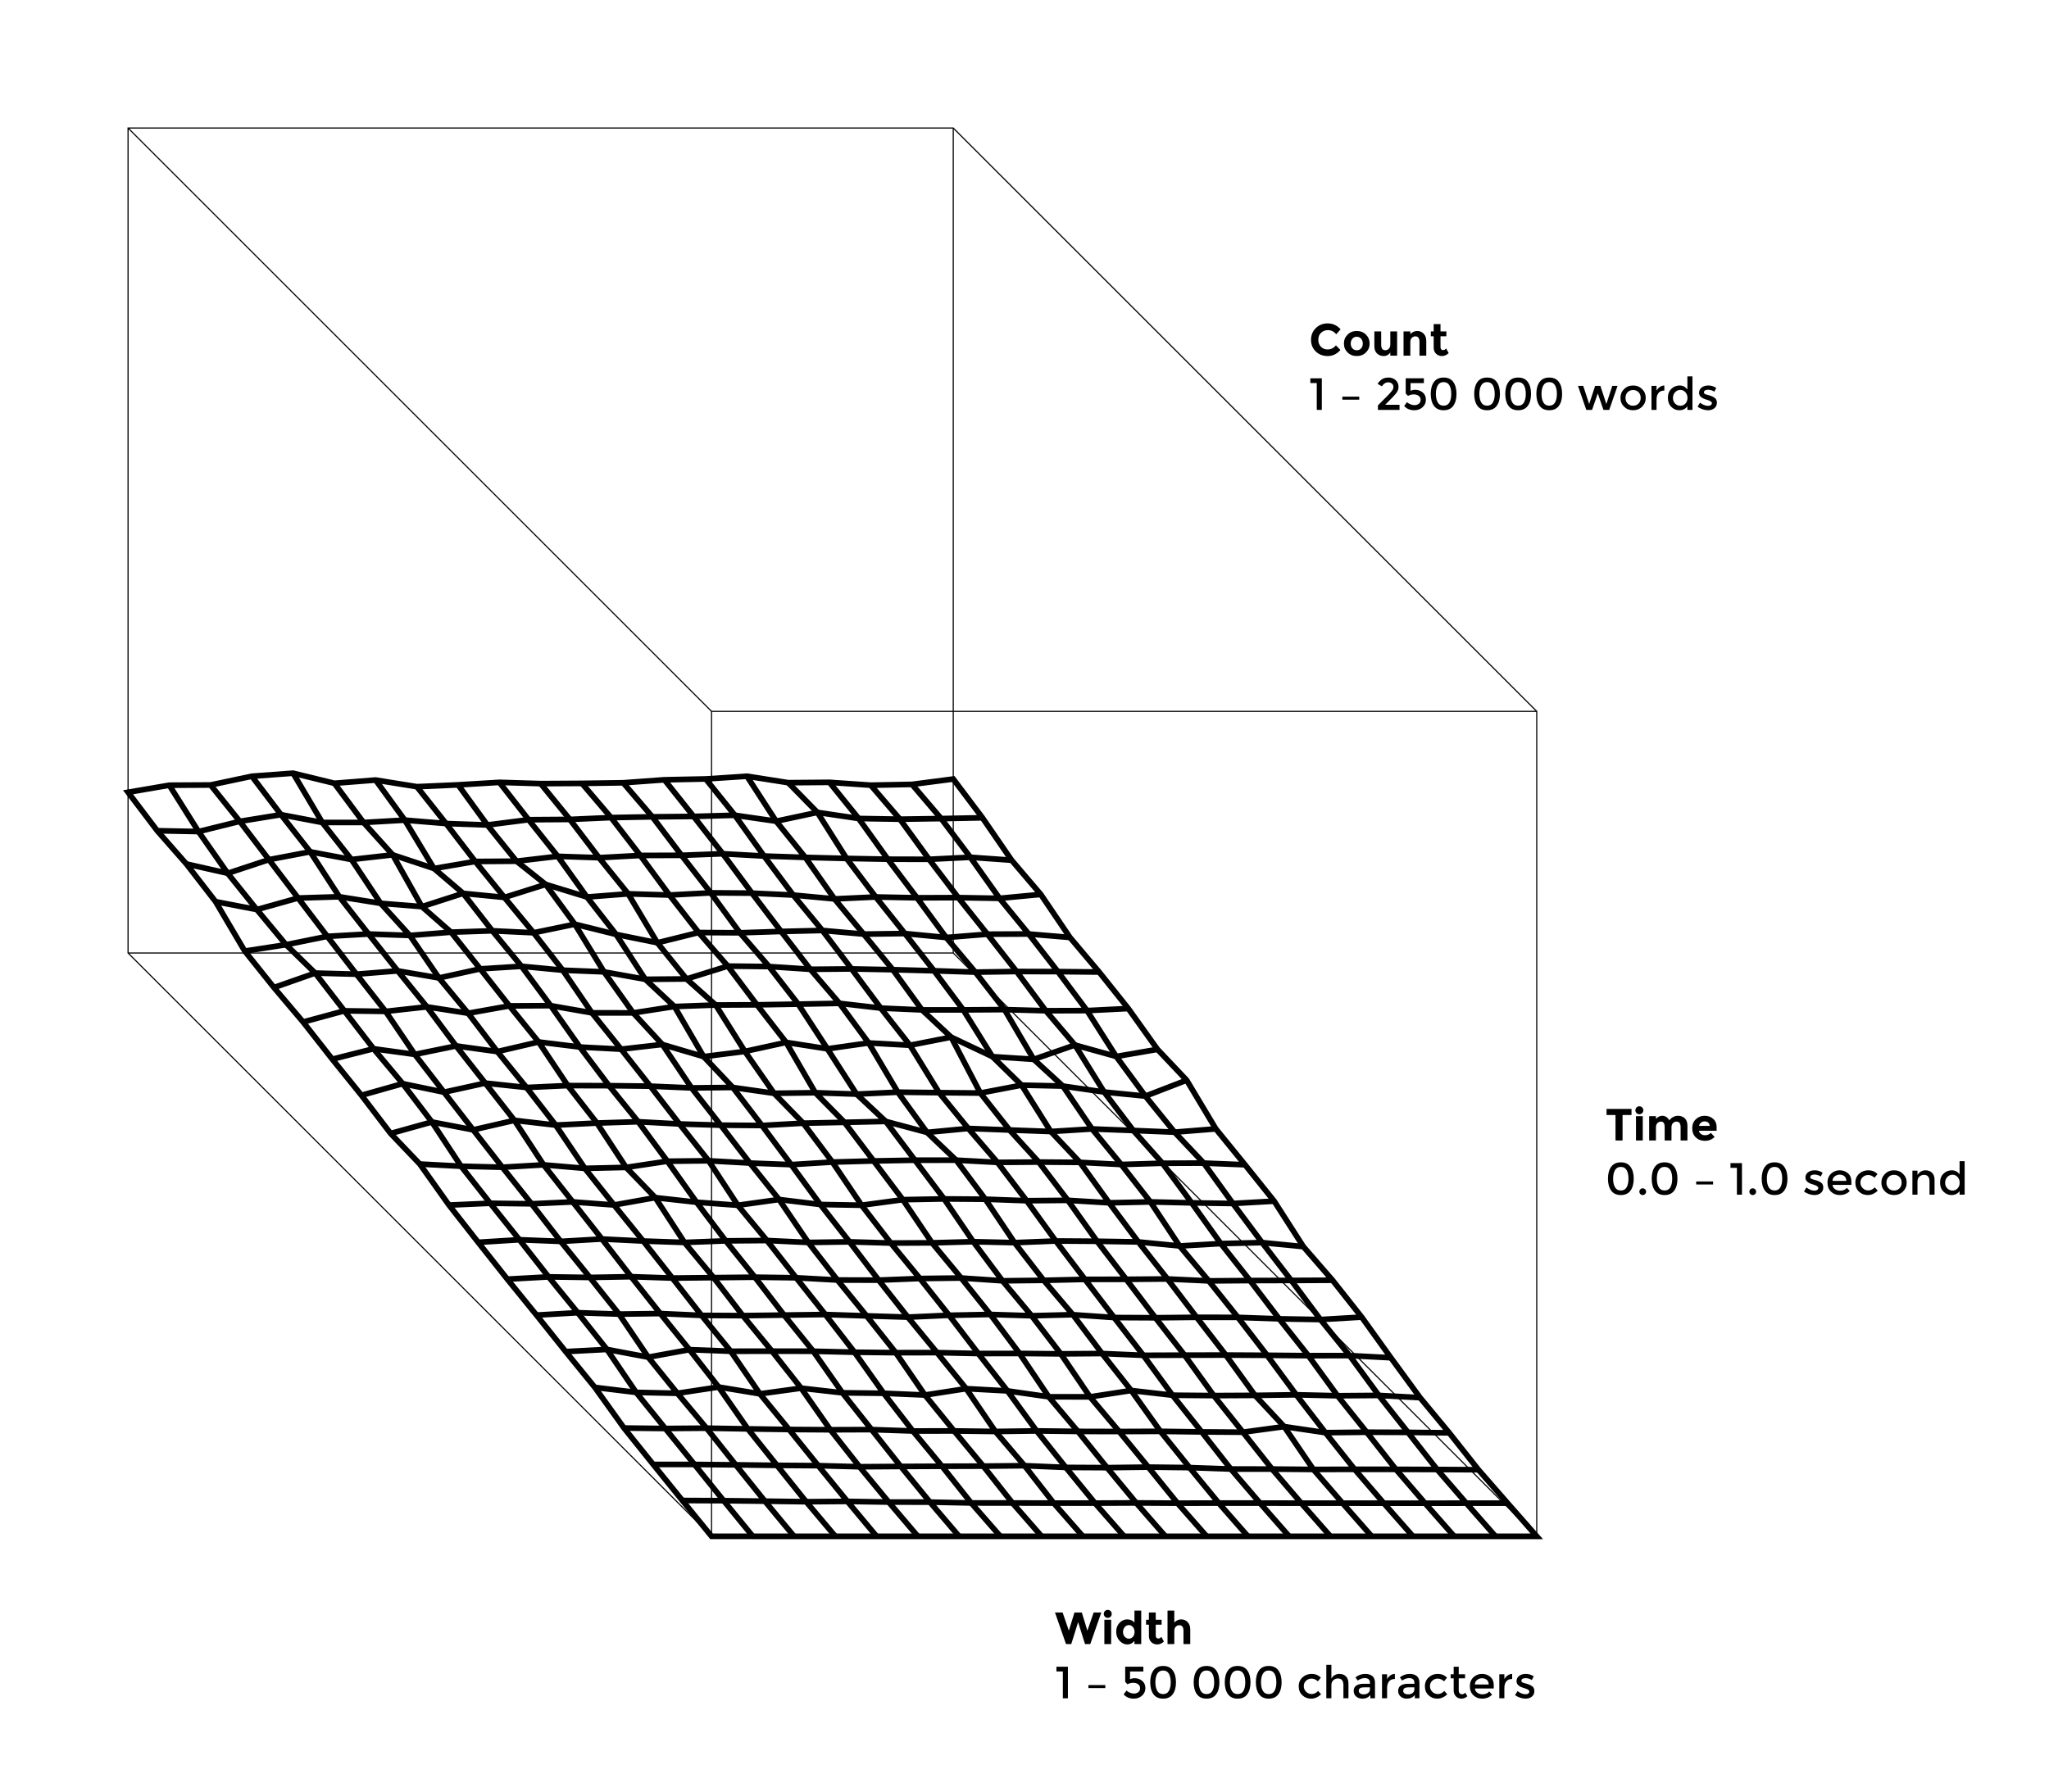<?xml version="1.0" encoding="UTF-8"?>
<!-- Flat -->
<svg version="1.1" xmlns="http://www.w3.org/2000/svg" xmlns:xlink="http://www.w3.org/1999/xlink" width="453.543" height="396.85">
<title>Untitled</title>
<polyline points="151.045 332.22 160.178 332.26 169.31 332.367 178.443 332.49 187.576 332.418 196.709 332.566 205.841 332.577 214.974 332.764 224.107 332.77 233.24 332.799 242.372 332.8 251.505 332.759 260.638 332.812 269.771 332.792 278.903 332.793 288.036 332.813 297.169 332.809 306.301 332.82 315.434 332.825 324.567 332.812 333.7 332.806" stroke="rgb(0,0,0)" fill="none" stroke-width="1.25" />
<polyline points="144.587 324.234 153.72 324.238 162.853 324.328 171.985 324.439 181.118 324.507 190.251 324.745 199.384 324.681 208.516 324.637 217.649 324.608 226.782 324.516 235.915 324.897 245.047 324.946 254.18 324.832 263.313 324.935 272.445 325.254 281.578 325.262 290.711 325.343 299.844 325.314 308.976 325.321 318.109 325.355 327.242 325.407" stroke="rgb(0,0,0)" fill="none" stroke-width="1.25" />
<polyline points="138.129 316.178 147.262 316.277 156.395 316.205 165.528 316.364 174.66 316.496 183.793 316.557 192.926 316.522 202.059 316.834 211.191 316.82 220.324 316.937 229.457 316.814 238.589 316.923 247.722 316.946 256.855 316.909 265.988 317.032 275.12 317.099 284.253 315.859 293.386 317.197 302.519 317.101 311.651 317.134 320.784 317.24" stroke="rgb(0,0,0)" fill="none" stroke-width="1.25" />
<polyline points="131.672 307.179 140.804 308.282 149.937 308.483 159.07 307.1 168.202 308.602 177.335 307.348 186.468 308.379 195.601 308.479 204.733 308.869 213.866 307.458 222.999 307.953 232.132 309.259 241.264 309.272 250.397 307.864 259.53 308.911 268.663 308.991 277.795 308.944 286.928 308.815 296.061 309.026 305.193 308.954 314.326 309.448" stroke="rgb(0,0,0)" fill="none" stroke-width="1.25" />
<polyline points="125.214 299.252 134.346 298.772 143.479 300.486 152.612 298.823 161.745 299.174 170.877 299.158 180.01 299.172 189.143 299.391 198.276 299.487 207.408 299.479 216.541 299.681 225.674 299.663 234.806 299.751 243.939 299.68 253.072 300.073 262.205 300.04 271.337 300.02 280.47 300.07 289.603 300.152 298.736 300.14 307.868 300.613" stroke="rgb(0,0,0)" fill="none" stroke-width="1.25" />
<polyline points="118.756 291.17 127.889 290.643 137.021 290.949 146.154 290.829 155.287 291.238 164.42 291.289 173.552 291.168 182.685 291.042 191.818 291.344 200.951 291.622 210.083 291.213 219.216 291.029 228.349 291.314 237.481 291.083 246.614 291.713 255.747 291.76 264.88 291.664 274.012 291.679 283.145 292 292.278 292.155 301.411 291.62" stroke="rgb(0,0,0)" fill="none" stroke-width="1.25" />
<polyline points="112.298 283.213 121.431 282.708 130.564 282.833 139.696 282.668 148.829 282.971 157.962 282.875 167.095 282.78 176.227 282.905 185.36 283.406 194.493 283.429 203.625 283.071 212.758 282.959 221.891 283.577 231.024 283.472 240.156 283.262 249.289 283.249 258.422 283.172 267.555 283.594 276.687 283.523 285.82 283.495 294.953 283.452" stroke="rgb(0,0,0)" fill="none" stroke-width="1.25" />
<polyline points="105.84 275.055 114.973 274.488 124.106 274.852 133.238 274.325 142.371 274.774 151.504 275.084 160.637 274.733 169.769 274.658 178.902 275.084 188.035 274.952 197.168 275.216 206.3 275.171 215.433 274.921 224.566 275.129 233.698 274.763 242.831 274.825 251.964 274.969 261.097 275.863 270.229 275.34 279.362 275.117 288.495 276.012" stroke="rgb(0,0,0)" fill="none" stroke-width="1.25" />
<polyline points="99.382 266.812 108.515 266.411 117.648 266.529 126.781 266.111 135.913 266.79 145.046 265.162 154.179 266.179 163.312 266.854 172.444 265.578 181.577 266.684 190.71 266.845 199.843 265.616 208.975 265.447 218.108 265.515 227.241 265.845 236.374 265.761 245.506 266.31 254.639 266.111 263.772 266.322 272.904 266.459 282.037 265.943" stroke="rgb(0,0,0)" fill="none" stroke-width="1.25" />
<polyline points="92.925 257.728 102.057 258.208 111.19 258.432 120.323 257.905 129.456 258.682 138.588 258.47 147.721 257.103 156.854 257.004 165.987 257.509 175.119 257.856 184.252 257.29 193.385 257.039 202.517 256.875 211.65 256.871 220.783 257.355 229.916 257.285 239.048 257.358 248.181 257.825 257.314 257.55 266.447 257.516 275.579 257.884" stroke="rgb(0,0,0)" fill="none" stroke-width="1.25" />
<polyline points="86.467 250.96 95.6 248.415 104.732 250.155 113.865 248.054 122.998 249.106 132.131 248.652 141.263 248.361 150.396 248.854 159.529 249.121 168.661 249.192 177.794 248.679 186.927 248.493 196.06 248.289 205.192 250.719 214.325 249.85 223.458 250.19 232.591 250.525 241.723 249.957 250.856 250.3 259.989 250.668 269.122 249.939" stroke="rgb(0,0,0)" fill="none" stroke-width="1.25" />
<polyline points="80.009 242.506 89.142 239.927 98.275 241.819 107.407 239.807 116.54 240.777 125.673 240.354 134.805 240.378 143.938 240.484 153.071 240.87 162.204 240.768 171.336 242.062 180.469 241.937 189.602 242.246 198.734 241.816 207.867 241.922 217 242.007 226.133 240.259 235.266 240.462 244.398 241.781 253.531 242.687 262.664 239.161" stroke="rgb(0,0,0)" fill="none" stroke-width="1.25" />
<polyline points="73.551 234.508 82.684 232.202 91.817 233.45 100.949 231.58 110.082 232.828 119.215 230.696 128.348 231.822 137.48 232.294 146.613 231.252 155.746 233.942 164.879 232.79 174.011 230.792 183.144 232.214 192.277 230.915 201.409 231.426 210.542 229.636 219.675 233.951 228.808 234.543 237.94 231.377 247.073 233.906 256.206 232.337" stroke="rgb(0,0,0)" fill="none" stroke-width="1.25" />
<polyline points="67.093 226.28 76.226 223.803 85.359 223.929 94.492 222.919 103.624 224.339 112.757 222.711 121.89 222.66 131.023 224.254 140.155 224.26 149.288 222.85 158.421 222.516 167.553 222.473 176.686 222.322 185.819 222.149 194.952 223.2 204.084 223.603 213.217 223.593 222.35 223.532 231.483 223.784 240.615 223.753 249.748 223.299" stroke="rgb(0,0,0)" fill="none" stroke-width="1.25" />
<polyline points="60.636 218.646 69.768 215.445 78.901 215.69 88.034 214.958 97.166 216.523 106.299 214.512 115.432 213.941 124.565 214.809 133.697 215.175 142.83 216.822 151.963 216.746 161.096 213.9 170.228 214 179.361 214.61 188.494 214.524 197.626 214.695 206.759 214.939 215.892 215.234 225.025 215.097 234.157 215.121 243.29 215.211" stroke="rgb(0,0,0)" fill="none" stroke-width="1.25" />
<polyline points="54.178 210.575 63.31 209.165 72.443 207.315 81.576 206.797 90.709 207.111 99.841 206.391 108.974 206.087 118.107 206.52 127.24 204.625 136.372 206.884 145.505 208.733 154.638 206.469 163.77 206.524 172.903 206.23 182.036 206.013 191.169 206.817 200.302 206.694 209.434 207.57 218.567 206.835 227.7 206.791 236.832 207.557" stroke="rgb(0,0,0)" fill="none" stroke-width="1.25" />
<polyline points="47.72 199.63 56.853 201.385 65.985 198.83 75.118 198.55 84.251 200.001 93.384 200.734 102.516 197.796 111.649 198.694 120.782 195.814 129.915 198.605 139.047 197.901 148.18 198.168 157.313 197.679 166.445 197.746 175.578 198.171 184.711 199.022 193.844 198.599 202.976 198.778 212.109 198.741 221.242 198.894 230.375 198.028" stroke="rgb(0,0,0)" fill="none" stroke-width="1.25" />
<polyline points="41.262 191.289 50.395 193.348 59.528 190.333 68.66 188.596 77.793 190.301 86.926 189.267 96.058 192.291 105.191 190.733 114.324 190.673 123.457 189.597 132.589 189.898 141.722 189.404 150.855 189.371 159.988 189.028 169.12 189.534 178.253 189.833 187.386 190.064 196.519 190.234 205.651 190.256 214.784 189.806 223.917 190.455" stroke="rgb(0,0,0)" fill="none" stroke-width="1.25" />
<polyline points="34.804 183.931 43.937 184.112 53.07 181.856 62.203 180.372 71.335 182.104 80.468 182.103 89.601 181.583 98.733 182.336 107.866 182.656 116.999 181.488 126.132 181.426 135.264 181.018 144.397 180.851 153.53 180.761 162.662 180.503 171.795 181.819 180.928 179.872 190.061 181.223 199.194 181.374 208.326 181.24 217.459 181.063" stroke="rgb(0,0,0)" fill="none" stroke-width="1.25" />
<polyline points="166.636 340.155 160.178 332.26 153.72 324.238 147.262 316.277 140.804 308.282 134.346 298.772 127.889 290.643 121.431 282.708 114.973 274.488 108.515 266.411 102.057 258.208 95.6 248.415 89.142 239.927 82.684 232.202 76.226 223.803 69.768 215.445 63.31 209.165 56.853 201.385 50.395 193.348 43.937 184.112 37.479 173.852" stroke="rgb(0,0,0)" fill="none" stroke-width="1.25" />
<polyline points="175.768 340.156 169.31 332.367 162.853 324.328 156.395 316.205 149.937 308.483 143.479 300.486 137.021 290.949 130.564 282.833 124.106 274.852 117.648 266.529 111.19 258.432 104.732 250.155 98.275 241.819 91.817 233.45 85.359 223.929 78.901 215.69 72.443 207.315 65.985 198.83 59.528 190.333 53.07 181.856 46.612 173.802" stroke="rgb(0,0,0)" fill="none" stroke-width="1.25" />
<polyline points="184.901 340.156 178.443 332.49 171.985 324.439 165.528 316.364 159.07 307.1 152.612 298.823 146.154 290.829 139.696 282.668 133.238 274.325 126.781 266.111 120.323 257.905 113.865 248.054 107.407 239.807 100.949 231.58 94.492 222.919 88.034 214.958 81.576 206.797 75.118 198.55 68.66 188.596 62.203 180.372 55.745 171.864" stroke="rgb(0,0,0)" fill="none" stroke-width="1.25" />
<polyline points="194.034 340.156 187.576 332.418 181.118 324.507 174.66 316.496 168.202 308.602 161.745 299.174 155.287 291.238 148.829 282.971 142.371 274.774 135.913 266.79 129.456 258.682 122.998 249.106 116.54 240.777 110.082 232.828 103.624 224.339 97.166 216.523 90.709 207.111 84.251 200.001 77.793 190.301 71.335 182.104 64.877 171.191" stroke="rgb(0,0,0)" fill="none" stroke-width="1.25" />
<polyline points="203.167 340.156 196.709 332.566 190.251 324.745 183.793 316.557 177.335 307.348 170.877 299.158 164.42 291.289 157.962 282.875 151.504 275.084 145.046 265.162 138.588 258.47 132.131 248.652 125.673 240.354 119.215 230.696 112.757 222.711 106.299 214.512 99.841 206.391 93.384 200.734 86.926 189.267 80.468 182.103 74.01 173.423" stroke="rgb(0,0,0)" fill="none" stroke-width="1.25" />
<polyline points="212.299 340.156 205.841 332.577 199.384 324.681 192.926 316.522 186.468 308.379 180.01 299.172 173.552 291.168 167.095 282.78 160.637 274.733 154.179 266.179 147.721 257.103 141.263 248.361 134.805 240.378 128.348 231.822 121.89 222.66 115.432 213.941 108.974 206.087 102.516 197.796 96.058 192.291 89.601 181.583 83.143 172.705" stroke="rgb(0,0,0)" fill="none" stroke-width="1.25" />
<polyline points="221.432 340.156 214.974 332.764 208.516 324.637 202.059 316.834 195.601 308.479 189.143 299.391 182.685 291.042 176.227 282.905 169.769 274.658 163.312 266.854 156.854 257.004 150.396 248.854 143.938 240.484 137.48 232.294 131.023 224.254 124.565 214.809 118.107 206.52 111.649 198.694 105.191 190.733 98.733 182.336 92.276 174.177" stroke="rgb(0,0,0)" fill="none" stroke-width="1.25" />
<polyline points="230.565 340.156 224.107 332.77 217.649 324.608 211.191 316.82 204.733 308.869 198.276 299.487 191.818 291.344 185.36 283.406 178.902 275.084 172.444 265.578 165.987 257.509 159.529 249.121 153.071 240.87 146.613 231.252 140.155 224.26 133.697 215.175 127.24 204.625 120.782 195.814 114.324 190.673 107.866 182.656 101.408 173.772" stroke="rgb(0,0,0)" fill="none" stroke-width="1.25" />
<polyline points="239.697 340.156 233.24 332.799 226.782 324.516 220.324 316.937 213.866 307.458 207.408 299.479 200.951 291.622 194.493 283.429 188.035 274.952 181.577 266.684 175.119 257.856 168.661 249.192 162.204 240.768 155.746 233.942 149.288 222.85 142.83 216.822 136.372 206.884 129.915 198.605 123.457 189.597 116.999 181.488 110.541 173.219" stroke="rgb(0,0,0)" fill="none" stroke-width="1.25" />
<polyline points="248.83 340.156 242.372 332.8 235.915 324.897 229.457 316.814 222.999 307.953 216.541 299.681 210.083 291.213 203.625 283.071 197.168 275.216 190.71 266.845 184.252 257.29 177.794 248.679 171.336 242.062 164.879 232.79 158.421 222.516 151.963 216.746 145.505 208.733 139.047 197.901 132.589 189.898 126.132 181.426 119.674 173.498" stroke="rgb(0,0,0)" fill="none" stroke-width="1.25" />
<polyline points="257.963 340.156 251.505 332.759 245.047 324.946 238.589 316.923 232.132 309.259 225.674 299.663 219.216 291.029 212.758 282.959 206.3 275.171 199.843 265.616 193.385 257.039 186.927 248.493 180.469 241.937 174.011 230.792 167.553 222.473 161.096 213.9 154.638 206.469 148.18 198.168 141.722 189.404 135.264 181.018 128.806 173.444" stroke="rgb(0,0,0)" fill="none" stroke-width="1.25" />
<polyline points="267.096 340.156 260.638 332.812 254.18 324.832 247.722 316.946 241.264 309.272 234.806 299.751 228.349 291.314 221.891 283.577 215.433 274.921 208.975 265.447 202.517 256.875 196.06 248.289 189.602 242.246 183.144 232.214 176.686 222.322 170.228 214 163.77 206.524 157.313 197.679 150.855 189.371 144.397 180.851 137.939 173.313" stroke="rgb(0,0,0)" fill="none" stroke-width="1.25" />
<polyline points="276.228 340.156 269.771 332.792 263.313 324.935 256.855 316.909 250.397 307.864 243.939 299.68 237.481 291.083 231.024 283.472 224.566 275.129 218.108 265.515 211.65 256.871 205.192 250.719 198.734 241.816 192.277 230.915 185.819 222.149 179.361 214.61 172.903 206.23 166.445 197.746 159.988 189.028 153.53 180.761 147.072 172.65" stroke="rgb(0,0,0)" fill="none" stroke-width="1.25" />
<polyline points="285.361 340.156 278.903 332.793 272.445 325.254 265.988 317.032 259.53 308.911 253.072 300.073 246.614 291.713 240.156 283.262 233.698 274.763 227.241 265.845 220.783 257.355 214.325 249.85 207.867 241.922 201.409 231.426 194.952 223.2 188.494 214.524 182.036 206.013 175.578 198.171 169.12 189.534 162.662 180.503 156.205 172.465" stroke="rgb(0,0,0)" fill="none" stroke-width="1.25" />
<polyline points="294.494 340.156 288.036 332.813 281.578 325.262 275.12 317.099 268.663 308.991 262.205 300.04 255.747 291.76 249.289 283.249 242.831 274.825 236.374 265.761 229.916 257.285 223.458 250.19 217 242.007 210.542 229.636 204.084 223.603 197.626 214.695 191.169 206.817 184.711 199.022 178.253 189.833 171.795 181.819 165.338 171.859" stroke="rgb(0,0,0)" fill="none" stroke-width="1.25" />
<polyline points="303.627 340.156 297.169 332.809 290.711 325.343 284.253 315.859 277.795 308.944 271.337 300.02 264.88 291.664 258.422 283.172 251.964 274.969 245.506 266.31 239.048 257.358 232.591 250.525 226.133 240.259 219.675 233.951 213.217 223.593 206.759 214.939 200.302 206.694 193.844 198.599 187.386 190.064 180.928 179.872 174.47 173.292" stroke="rgb(0,0,0)" fill="none" stroke-width="1.25" />
<polyline points="312.759 340.156 306.301 332.82 299.844 325.314 293.386 317.197 286.928 308.815 280.47 300.07 274.012 291.679 267.555 283.594 261.097 275.863 254.639 266.111 248.181 257.825 241.723 249.957 235.266 240.462 228.808 234.543 222.35 223.532 215.892 215.234 209.434 207.57 202.976 198.778 196.519 190.234 190.061 181.223 183.603 173.216" stroke="rgb(0,0,0)" fill="none" stroke-width="1.25" />
<polyline points="321.892 340.156 315.434 332.825 308.976 325.321 302.519 317.101 296.061 309.026 289.603 300.152 283.145 292 276.687 283.523 270.229 275.34 263.772 266.322 257.314 257.55 250.856 250.3 244.398 241.781 237.94 231.377 231.483 223.784 225.025 215.097 218.567 206.835 212.109 198.741 205.651 190.256 199.194 181.374 192.736 173.844" stroke="rgb(0,0,0)" fill="none" stroke-width="1.25" />
<polyline points="331.025 340.156 324.567 332.812 318.109 325.355 311.651 317.134 305.193 308.954 298.736 300.14 292.278 292.155 285.82 283.495 279.362 275.117 272.904 266.459 266.447 257.516 259.989 250.668 253.531 242.687 247.073 233.906 240.615 223.753 234.157 215.121 227.7 206.791 221.242 198.894 214.784 189.806 208.326 181.24 201.868 173.669" stroke="rgb(0,0,0)" fill="none" stroke-width="1.25" />
<polygon points="157.503 340.152 166.636 340.155 175.768 340.156 184.901 340.156 194.034 340.156 203.167 340.156 212.299 340.156 221.432 340.156 230.565 340.156 239.697 340.156 248.83 340.156 257.963 340.156 267.096 340.156 276.228 340.156 285.361 340.156 294.494 340.156 303.627 340.156 312.759 340.156 321.892 340.156 331.025 340.156 340.158 340.156 340.158 340.156 333.7 332.806 327.242 325.407 320.784 317.24 314.326 309.448 307.868 300.613 301.411 291.62 294.953 283.452 288.495 276.012 282.037 265.943 275.579 257.884 269.122 249.939 262.664 239.161 256.206 232.337 249.748 223.299 243.29 215.211 236.832 207.557 230.375 198.028 223.917 190.455 217.459 181.063 211.001 172.481 211.001 172.481 201.868 173.669 192.736 173.844 183.603 173.216 174.47 173.292 165.338 171.859 156.205 172.465 147.072 172.65 137.939 173.313 128.806 173.444 119.674 173.498 110.541 173.219 101.408 173.772 92.276 174.177 83.143 172.705 74.01 173.423 64.877 171.191 55.745 171.864 46.612 173.802 37.479 173.852 28.346 175.412 28.346 175.412 34.804 183.931 41.262 191.289 47.72 199.63 54.178 210.575 60.636 218.646 67.093 226.28 73.551 234.508 80.009 242.506 86.467 250.96 92.925 257.728 99.382 266.812 105.84 275.055 112.298 283.213 118.756 291.17 125.214 299.252 131.672 307.179 138.129 316.178 144.587 324.234 151.045 332.22 157.503 340.152" stroke="rgb(0,0,0)" fill="none" stroke-width="1.25" />
<polygon points="157.503 340.158 340.158 340.158 340.158 157.503 211.001 28.346 28.346 28.346 28.346 211.001" stroke="rgb(0,0,0)" fill="none" stroke-width="0.25" />
<polyline points="157.503 340.158 157.503 157.503 340.158 157.503" stroke="rgb(0,0,0)" fill="none" stroke-width="0.25" />
<line x1="28.346" y1="28.346" x2="157.503" y2="157.503" stroke="rgb(0,0,0)" fill="none" stroke-width="0.25" />
<polyline points="28.346 211.001 211.001 211.001 211.001 28.346" stroke="rgb(0,0,0)" fill="none" stroke-width="0.25" />
<line x1="211.001" y1="211.001" x2="340.158" y2="340.158" stroke="rgb(0,0,0)" fill="none" stroke-width="0.25" />
<path d="M235.21,357.021 L236.59,361.041 L237.83,357.021 L239.46,357.021 L240.69,361.041 L242.08,357.021 L243.77,357.021 L241.33,364.011 L240.17,364.011 L238.64,359.151 L237.12,364.011 L235.96,364.011 L233.52,357.021 L235.21,357.021 z" fill="rgb(0,0,0)" />
<path d="M245.95,358.631 L245.95,364.011 L244.45,364.011 L244.45,358.631 L245.95,358.631 z M245.2,358.201 Q244.83,358.201,244.575,357.946 Q244.32,357.691,244.32,357.321 Q244.32,356.951,244.575,356.696 Q244.83,356.441,245.2,356.441 Q245.57,356.441,245.825,356.696 Q246.08,356.951,246.08,357.321 Q246.08,357.691,245.825,357.946 Q245.57,358.201,245.2,358.201 z" fill="rgb(0,0,0)" />
<path d="M251.11,363.301 Q250.48,364.091,249.525,364.091 Q248.57,364.091,247.82,363.281 Q247.07,362.471,247.07,361.271 Q247.07,360.071,247.8,359.306 Q248.53,358.541,249.51,358.541 Q250.49,358.541,251.11,359.231 L251.11,356.591 L252.61,356.591 L252.61,364.011 L251.11,364.011 L251.11,363.301 z M248.96,360.241 Q248.58,360.681,248.58,361.331 Q248.58,361.981,248.97,362.396 Q249.36,362.811,249.88,362.811 Q250.4,362.811,250.765,362.396 Q251.13,361.981,251.13,361.326 Q251.13,360.671,250.765,360.236 Q250.4,359.801,249.87,359.801 Q249.34,359.801,248.96,360.241 z" fill="rgb(0,0,0)" />
<path d="M257.12,359.711 L255.82,359.711 L255.82,362.121 Q255.82,362.431,255.98,362.606 Q256.14,362.781,256.36,362.781 Q256.78,362.781,257.07,362.401 L257.63,363.451 Q256.93,364.091,256.155,364.091 Q255.38,364.091,254.845,363.581 Q254.31,363.071,254.31,362.191 L254.31,359.711 L253.68,359.711 L253.68,358.631 L254.31,358.631 L254.31,357.021 L255.82,357.021 L255.82,358.631 L257.12,358.631 L257.12,359.711 z" fill="rgb(0,0,0)" />
<path d="M260.265,360.156 Q259.93,360.481,259.93,361.111 L259.93,364.011 L258.43,364.011 L258.43,356.591 L259.93,356.591 L259.93,359.231 Q260.61,358.541,261.455,358.541 Q262.3,358.541,262.88,359.141 Q263.46,359.741,263.46,360.741 L263.46,364.011 L261.96,364.011 L261.96,361.071 Q261.96,359.831,261.05,359.831 Q260.6,359.831,260.265,360.156 z" fill="rgb(0,0,0)" />
<path d="M233.84,370.071 L233.84,369.021 L236.38,369.021 L236.38,376.011 L235.26,376.011 L235.26,370.071 L233.84,370.071 z" fill="rgb(0,0,0)" />
<path d="M244.66,373.751 L240.92,373.751 L240.92,373.081 L244.66,373.081 L244.66,373.751 z" fill="rgb(0,0,0)" />
<path d="M249.06,369.011 L253.08,369.011 L253.08,370.081 L250.13,370.081 L250.13,371.801 Q250.57,371.561,251.13,371.561 Q252.11,371.561,252.82,372.151 Q253.53,372.741,253.53,373.751 Q253.53,374.761,252.79,375.426 Q252.05,376.091,250.97,376.091 Q249.56,376.091,248.72,375.151 L249.35,374.291 Q249.43,374.371,249.565,374.481 Q249.7,374.591,250.12,374.776 Q250.54,374.961,251.04,374.961 Q251.54,374.961,251.95,374.661 Q252.36,374.361,252.36,373.786 Q252.36,373.211,251.925,372.896 Q251.49,372.581,250.825,372.581 Q250.16,372.581,249.56,372.911 L249.06,372.371 L249.06,369.011 z" fill="rgb(0,0,0)" />
<path d="M257.45,369.861 Q256.57,369.861,256.155,370.581 Q255.74,371.301,255.74,372.471 Q255.74,373.641,256.155,374.361 Q256.57,375.081,257.45,375.081 Q258.33,375.081,258.735,374.366 Q259.14,373.651,259.14,372.471 Q259.14,371.291,258.735,370.576 Q258.33,369.861,257.45,369.861 z M257.45,376.091 Q256.02,376.091,255.31,375.106 Q254.6,374.121,254.6,372.471 Q254.6,370.821,255.31,369.836 Q256.02,368.851,257.45,368.851 Q258.88,368.851,259.59,369.836 Q260.3,370.821,260.3,372.471 Q260.3,374.121,259.59,375.106 Q258.88,376.091,257.45,376.091 z" fill="rgb(0,0,0)" />
<path d="M267.07,369.861 Q266.19,369.861,265.775,370.581 Q265.36,371.301,265.36,372.471 Q265.36,373.641,265.775,374.361 Q266.19,375.081,267.07,375.081 Q267.95,375.081,268.355,374.366 Q268.76,373.651,268.76,372.471 Q268.76,371.291,268.355,370.576 Q267.95,369.861,267.07,369.861 z M267.07,376.091 Q265.64,376.091,264.93,375.106 Q264.22,374.121,264.22,372.471 Q264.22,370.821,264.93,369.836 Q265.64,368.851,267.07,368.851 Q268.5,368.851,269.21,369.836 Q269.92,370.821,269.92,372.471 Q269.92,374.121,269.21,375.106 Q268.5,376.091,267.07,376.091 z" fill="rgb(0,0,0)" />
<path d="M273.95,369.861 Q273.07,369.861,272.655,370.581 Q272.24,371.301,272.24,372.471 Q272.24,373.641,272.655,374.361 Q273.07,375.081,273.95,375.081 Q274.83,375.081,275.235,374.366 Q275.64,373.651,275.64,372.471 Q275.64,371.291,275.235,370.576 Q274.83,369.861,273.95,369.861 z M273.95,376.091 Q272.52,376.091,271.81,375.106 Q271.1,374.121,271.1,372.471 Q271.1,370.821,271.81,369.836 Q272.52,368.851,273.95,368.851 Q275.38,368.851,276.09,369.836 Q276.8,370.821,276.8,372.471 Q276.8,374.121,276.09,375.106 Q275.38,376.091,273.95,376.091 z" fill="rgb(0,0,0)" />
<path d="M280.83,369.861 Q279.95,369.861,279.535,370.581 Q279.12,371.301,279.12,372.471 Q279.12,373.641,279.535,374.361 Q279.95,375.081,280.83,375.081 Q281.71,375.081,282.115,374.366 Q282.52,373.651,282.52,372.471 Q282.52,371.291,282.115,370.576 Q281.71,369.861,280.83,369.861 z M280.83,376.091 Q279.4,376.091,278.69,375.106 Q277.98,374.121,277.98,372.471 Q277.98,370.821,278.69,369.836 Q279.4,368.851,280.83,368.851 Q282.26,368.851,282.97,369.836 Q283.68,370.821,283.68,372.471 Q283.68,374.121,282.97,375.106 Q282.26,376.091,280.83,376.091 z" fill="rgb(0,0,0)" />
<path d="M292.42,375.111 Q291.45,376.091,290.18,376.091 Q289.07,376.091,288.27,375.336 Q287.47,374.581,287.47,373.361 Q287.47,372.141,288.305,371.376 Q289.14,370.611,290.34,370.611 Q291.54,370.611,292.37,371.441 L291.71,372.251 Q291.02,371.651,290.32,371.651 Q289.62,371.651,289.105,372.116 Q288.59,372.581,288.59,373.316 Q288.59,374.051,289.1,374.561 Q289.61,375.071,290.355,375.071 Q291.1,375.071,291.76,374.391 L292.42,375.111 z" fill="rgb(0,0,0)" />
<path d="M295.13,372.006 Q294.7,372.391,294.7,373.131 L294.7,376.011 L293.58,376.011 L293.58,368.601 L294.7,368.601 L294.7,371.661 Q294.94,371.171,295.425,370.891 Q295.91,370.611,296.47,370.611 Q297.37,370.611,297.925,371.161 Q298.48,371.711,298.48,372.751 L298.48,376.011 L297.36,376.011 L297.36,373.091 Q297.36,371.621,296.14,371.621 Q295.56,371.621,295.13,372.006 z" fill="rgb(0,0,0)" />
<path d="M304.35,372.581 L304.35,376.011 L303.33,376.011 L303.33,375.301 Q302.67,376.091,301.56,376.091 Q300.73,376.091,300.185,375.621 Q299.64,375.151,299.64,374.366 Q299.64,373.581,300.22,373.191 Q300.8,372.801,301.79,372.801 L303.24,372.801 L303.24,372.601 Q303.24,371.541,302.06,371.541 Q301.32,371.541,300.52,372.081 L300.02,371.381 Q300.99,370.611,302.22,370.611 Q303.16,370.611,303.755,371.086 Q304.35,371.561,304.35,372.581 z M302.83,374.841 Q303.23,374.541,303.23,374.031 L303.23,373.581 L301.97,373.581 Q300.76,373.581,300.76,374.341 Q300.76,374.731,301.06,374.936 Q301.36,375.141,301.895,375.141 Q302.43,375.141,302.83,374.841 z" fill="rgb(0,0,0)" />
<path d="M308.76,371.741 Q308.73,371.741,308.7,371.741 Q307.87,371.741,307.45,372.281 Q307.03,372.821,307.03,373.731 L307.03,376.011 L305.91,376.011 L305.91,370.691 L307.03,370.691 L307.03,371.761 Q307.3,371.261,307.765,370.941 Q308.23,370.621,308.75,370.611 L308.76,371.741 z" fill="rgb(0,0,0)" />
<path d="M314.19,372.581 L314.19,376.011 L313.17,376.011 L313.17,375.301 Q312.51,376.091,311.4,376.091 Q310.57,376.091,310.025,375.621 Q309.48,375.151,309.48,374.366 Q309.48,373.581,310.06,373.191 Q310.64,372.801,311.63,372.801 L313.08,372.801 L313.08,372.601 Q313.08,371.541,311.9,371.541 Q311.16,371.541,310.36,372.081 L309.86,371.381 Q310.83,370.611,312.06,370.611 Q313,370.611,313.595,371.086 Q314.19,371.561,314.19,372.581 z M312.67,374.841 Q313.07,374.541,313.07,374.031 L313.07,373.581 L311.81,373.581 Q310.6,373.581,310.6,374.341 Q310.6,374.731,310.9,374.936 Q311.2,375.141,311.735,375.141 Q312.27,375.141,312.67,374.841 z" fill="rgb(0,0,0)" />
<path d="M320.35,375.111 Q319.38,376.091,318.11,376.091 Q317,376.091,316.2,375.336 Q315.4,374.581,315.4,373.361 Q315.4,372.141,316.235,371.376 Q317.07,370.611,318.27,370.611 Q319.47,370.611,320.3,371.441 L319.64,372.251 Q318.95,371.651,318.25,371.651 Q317.55,371.651,317.035,372.116 Q316.52,372.581,316.52,373.316 Q316.52,374.051,317.03,374.561 Q317.54,375.071,318.285,375.071 Q319.03,375.071,319.69,374.391 L320.35,375.111 z" fill="rgb(0,0,0)" />
<path d="M324.29,371.591 L322.89,371.591 L322.89,374.291 Q322.89,374.671,323.09,374.896 Q323.29,375.121,323.65,375.121 Q324.01,375.121,324.34,374.771 L324.8,375.561 Q324.21,376.091,323.495,376.091 Q322.78,376.091,322.275,375.596 Q321.77,375.101,321.77,374.261 L321.77,371.591 L321.1,371.591 L321.1,370.691 L321.77,370.691 L321.77,369.021 L322.89,369.021 L322.89,370.691 L324.29,370.691 L324.29,371.591 z" fill="rgb(0,0,0)" />
<path d="M330.64,373.071 L330.64,373.841 L326.47,373.841 Q326.51,374.421,327,374.776 Q327.49,375.131,328.12,375.131 Q329.12,375.131,329.64,374.501 L330.28,375.201 Q329.42,376.091,328.04,376.091 Q326.92,376.091,326.135,375.346 Q325.35,374.601,325.35,373.346 Q325.35,372.091,326.15,371.351 Q326.95,370.611,328.035,370.611 Q329.12,370.611,329.88,371.266 Q330.64,371.921,330.64,373.071 z M326.96,371.946 Q326.47,372.321,326.47,372.961 L329.52,372.961 Q329.52,372.291,329.1,371.931 Q328.68,371.571,328.065,371.571 Q327.45,371.571,326.96,371.946 z" fill="rgb(0,0,0)" />
<path d="M334.72,371.741 Q334.69,371.741,334.66,371.741 Q333.83,371.741,333.41,372.281 Q332.99,372.821,332.99,373.731 L332.99,376.011 L331.87,376.011 L331.87,370.691 L332.99,370.691 L332.99,371.761 Q333.26,371.261,333.725,370.941 Q334.19,370.621,334.71,370.611 L334.72,371.741 z" fill="rgb(0,0,0)" />
<path d="M339.09,373.301 Q339.63,373.661,339.63,374.421 Q339.63,375.181,339.08,375.636 Q338.53,376.091,337.67,376.091 Q337.09,376.091,336.465,375.881 Q335.84,375.671,335.36,375.291 L335.9,374.421 Q336.83,375.121,337.7,375.121 Q338.08,375.121,338.3,374.946 Q338.52,374.771,338.52,374.501 Q338.52,374.101,337.46,373.781 Q337.38,373.751,337.34,373.741 Q335.68,373.291,335.68,372.241 Q335.68,371.501,336.255,371.056 Q336.83,370.611,337.75,370.611 Q338.67,370.611,339.49,371.151 L339.07,371.981 Q338.42,371.551,337.66,371.551 Q337.26,371.551,337.01,371.696 Q336.76,371.841,336.76,372.131 Q336.76,372.391,337.02,372.511 Q337.2,372.601,337.525,372.681 Q337.85,372.761,338.1,372.841 Q338.35,372.921,338.585,373.021 Q338.82,373.121,339.09,373.301 z" fill="rgb(0,0,0)" />
<path d="M292.392,76.781 Q292.983,77.371,293.822,77.371 Q294.973,77.371,295.702,76.461 L296.702,77.491 Q295.512,78.831,293.897,78.831 Q292.283,78.831,291.238,77.811 Q290.192,76.791,290.192,75.236 Q290.192,73.681,291.257,72.641 Q292.322,71.601,293.863,71.601 Q295.582,71.601,296.743,72.911 L295.772,74.011 Q295.033,73.091,293.933,73.091 Q293.053,73.091,292.428,73.666 Q291.803,74.241,291.803,75.216 Q291.803,76.191,292.392,76.781 z" fill="rgb(0,0,0)" />
<path d="M299.358,74.981 Q298.983,75.401,298.983,76.061 Q298.983,76.721,299.358,77.136 Q299.733,77.551,300.317,77.551 Q300.902,77.551,301.277,77.136 Q301.652,76.721,301.652,76.061 Q301.652,75.401,301.277,74.981 Q300.902,74.561,300.317,74.561 Q299.733,74.561,299.358,74.981 z M302.353,74.086 Q303.163,74.891,303.163,76.061 Q303.163,77.231,302.353,78.031 Q301.543,78.831,300.317,78.831 Q299.092,78.831,298.283,78.031 Q297.473,77.231,297.473,76.061 Q297.473,74.891,298.283,74.086 Q299.092,73.281,300.317,73.281 Q301.543,73.281,302.353,74.086 z" fill="rgb(0,0,0)" />
<path d="M307.413,77.216 Q307.743,76.891,307.743,76.271 L307.743,73.371 L309.252,73.371 L309.252,78.751 L307.743,78.751 L307.743,78.041 Q307.183,78.831,306.298,78.831 Q305.413,78.831,304.812,78.276 Q304.212,77.721,304.212,76.631 L304.212,73.371 L305.723,73.371 L305.723,76.301 Q305.723,77.541,306.632,77.541 Q307.082,77.541,307.413,77.216 z" fill="rgb(0,0,0)" />
<path d="M312.507,74.796 Q312.173,75.121,312.173,75.751 L312.173,78.751 L310.673,78.751 L310.673,73.371 L312.173,73.371 L312.173,73.971 Q312.853,73.281,313.702,73.281 Q314.553,73.281,315.127,73.881 Q315.702,74.481,315.702,75.481 L315.702,78.751 L314.202,78.751 L314.202,75.711 Q314.202,74.471,313.293,74.471 Q312.842,74.471,312.507,74.796 z" fill="rgb(0,0,0)" />
<path d="M320.152,74.451 L318.853,74.451 L318.853,76.861 Q318.853,77.171,319.012,77.346 Q319.173,77.521,319.392,77.521 Q319.812,77.521,320.103,77.141 L320.663,78.191 Q319.962,78.831,319.188,78.831 Q318.413,78.831,317.877,78.321 Q317.342,77.811,317.342,76.931 L317.342,74.451 L316.712,74.451 L316.712,73.371 L317.342,73.371 L317.342,71.761 L318.853,71.761 L318.853,73.371 L320.152,73.371 L320.152,74.451 z" fill="rgb(0,0,0)" />
<path d="M290.043,84.811 L290.043,83.761 L292.582,83.761 L292.582,90.751 L291.462,90.751 L291.462,84.811 L290.043,84.811 z" fill="rgb(0,0,0)" />
<path d="M300.863,88.491 L297.123,88.491 L297.123,87.821 L300.863,87.821 L300.863,88.491 z" fill="rgb(0,0,0)" />
<path d="M307.123,87.621 Q307.832,86.901,308.132,86.491 Q308.433,86.081,308.433,85.661 Q308.433,85.241,308.113,84.946 Q307.793,84.651,307.303,84.651 Q306.442,84.651,305.873,85.531 L304.923,84.981 Q305.382,84.291,305.938,83.941 Q306.493,83.591,307.368,83.591 Q308.243,83.591,308.902,84.146 Q309.562,84.701,309.562,85.661 Q309.562,86.201,309.283,86.691 Q309.002,87.181,308.252,87.951 L306.613,89.621 L309.783,89.621 L309.783,90.751 L305.002,90.751 L305.002,89.751 L307.123,87.621 z" fill="rgb(0,0,0)" />
<path d="M311.152,83.751 L315.173,83.751 L315.173,84.821 L312.223,84.821 L312.223,86.541 Q312.663,86.301,313.223,86.301 Q314.202,86.301,314.913,86.891 Q315.623,87.481,315.623,88.491 Q315.623,89.501,314.882,90.166 Q314.142,90.831,313.062,90.831 Q311.652,90.831,310.812,89.891 L311.442,89.031 Q311.522,89.111,311.658,89.221 Q311.793,89.331,312.212,89.516 Q312.632,89.701,313.132,89.701 Q313.632,89.701,314.043,89.401 Q314.452,89.101,314.452,88.526 Q314.452,87.951,314.017,87.636 Q313.582,87.321,312.918,87.321 Q312.252,87.321,311.652,87.651 L311.152,87.111 L311.152,83.751 z" fill="rgb(0,0,0)" />
<path d="M319.543,84.601 Q318.663,84.601,318.248,85.321 Q317.832,86.041,317.832,87.211 Q317.832,88.381,318.248,89.101 Q318.663,89.821,319.543,89.821 Q320.423,89.821,320.827,89.106 Q321.233,88.391,321.233,87.211 Q321.233,86.031,320.827,85.316 Q320.423,84.601,319.543,84.601 z M319.543,90.831 Q318.113,90.831,317.402,89.846 Q316.692,88.861,316.692,87.211 Q316.692,85.561,317.402,84.576 Q318.113,83.591,319.543,83.591 Q320.973,83.591,321.683,84.576 Q322.392,85.561,322.392,87.211 Q322.392,88.861,321.683,89.846 Q320.973,90.831,319.543,90.831 z" fill="rgb(0,0,0)" />
<path d="M329.163,84.601 Q328.283,84.601,327.868,85.321 Q327.452,86.041,327.452,87.211 Q327.452,88.381,327.868,89.101 Q328.283,89.821,329.163,89.821 Q330.043,89.821,330.447,89.106 Q330.853,88.391,330.853,87.211 Q330.853,86.031,330.447,85.316 Q330.043,84.601,329.163,84.601 z M329.163,90.831 Q327.733,90.831,327.022,89.846 Q326.312,88.861,326.312,87.211 Q326.312,85.561,327.022,84.576 Q327.733,83.591,329.163,83.591 Q330.592,83.591,331.303,84.576 Q332.012,85.561,332.012,87.211 Q332.012,88.861,331.303,89.846 Q330.592,90.831,329.163,90.831 z" fill="rgb(0,0,0)" />
<path d="M336.043,84.601 Q335.163,84.601,334.748,85.321 Q334.332,86.041,334.332,87.211 Q334.332,88.381,334.748,89.101 Q335.163,89.821,336.043,89.821 Q336.923,89.821,337.327,89.106 Q337.733,88.391,337.733,87.211 Q337.733,86.031,337.327,85.316 Q336.923,84.601,336.043,84.601 z M336.043,90.831 Q334.613,90.831,333.902,89.846 Q333.192,88.861,333.192,87.211 Q333.192,85.561,333.902,84.576 Q334.613,83.591,336.043,83.591 Q337.473,83.591,338.183,84.576 Q338.892,85.561,338.892,87.211 Q338.892,88.861,338.183,89.846 Q337.473,90.831,336.043,90.831 z" fill="rgb(0,0,0)" />
<path d="M342.923,84.601 Q342.043,84.601,341.627,85.321 Q341.212,86.041,341.212,87.211 Q341.212,88.381,341.627,89.101 Q342.043,89.821,342.923,89.821 Q343.803,89.821,344.207,89.106 Q344.613,88.391,344.613,87.211 Q344.613,86.031,344.207,85.316 Q343.803,84.601,342.923,84.601 z M342.923,90.831 Q341.493,90.831,340.783,89.846 Q340.072,88.861,340.072,87.211 Q340.072,85.561,340.783,84.576 Q341.493,83.591,342.923,83.591 Q344.353,83.591,345.062,84.576 Q345.772,85.561,345.772,87.211 Q345.772,88.861,345.062,89.846 Q344.353,90.831,342.923,90.831 z" fill="rgb(0,0,0)" />
<path d="M353.663,87.111 L352.402,90.751 L351.123,90.751 L349.283,85.431 L350.442,85.431 L351.762,89.451 L353.082,85.431 L354.243,85.431 L355.562,89.451 L356.882,85.431 L358.043,85.431 L356.202,90.751 L354.923,90.751 L353.663,87.111 z" fill="rgb(0,0,0)" />
<path d="M359.803,88.091 Q359.803,88.861,360.277,89.346 Q360.752,89.831,361.483,89.831 Q362.212,89.831,362.688,89.346 Q363.163,88.861,363.163,88.091 Q363.163,87.321,362.688,86.836 Q362.212,86.351,361.483,86.351 Q360.752,86.351,360.277,86.836 Q359.803,87.321,359.803,88.091 z M364.283,88.091 Q364.283,89.241,363.483,90.036 Q362.683,90.831,361.483,90.831 Q360.283,90.831,359.483,90.036 Q358.683,89.241,358.683,88.091 Q358.683,86.941,359.483,86.146 Q360.283,85.351,361.483,85.351 Q362.683,85.351,363.483,86.146 Q364.283,86.941,364.283,88.091 z" fill="rgb(0,0,0)" />
<path d="M368.402,86.481 Q368.373,86.481,368.342,86.481 Q367.512,86.481,367.092,87.021 Q366.673,87.561,366.673,88.471 L366.673,90.751 L365.553,90.751 L365.553,85.431 L366.673,85.431 L366.673,86.501 Q366.942,86.001,367.408,85.681 Q367.873,85.361,368.392,85.351 L368.402,86.481 z" fill="rgb(0,0,0)" />
<path d="M371.692,90.831 Q370.683,90.831,369.933,90.071 Q369.183,89.311,369.183,88.071 Q369.183,86.831,369.952,86.091 Q370.723,85.351,371.788,85.351 Q372.853,85.351,373.502,86.251 L373.502,83.331 L374.623,83.331 L374.623,90.751 L373.502,90.751 L373.502,89.951 Q372.882,90.831,371.692,90.831 z M370.783,86.841 Q370.303,87.351,370.303,88.116 Q370.303,88.881,370.793,89.361 Q371.283,89.841,371.942,89.841 Q372.603,89.841,373.062,89.356 Q373.522,88.871,373.522,88.111 Q373.522,87.351,373.062,86.841 Q372.603,86.331,371.933,86.331 Q371.262,86.331,370.783,86.841 z" fill="rgb(0,0,0)" />
<path d="M379.493,88.041 Q380.033,88.401,380.033,89.161 Q380.033,89.921,379.483,90.376 Q378.933,90.831,378.072,90.831 Q377.493,90.831,376.868,90.621 Q376.243,90.411,375.762,90.031 L376.303,89.161 Q377.233,89.861,378.103,89.861 Q378.483,89.861,378.702,89.686 Q378.923,89.511,378.923,89.241 Q378.923,88.841,377.863,88.521 Q377.783,88.491,377.743,88.481 Q376.082,88.031,376.082,86.981 Q376.082,86.241,376.658,85.796 Q377.233,85.351,378.152,85.351 Q379.072,85.351,379.892,85.891 L379.473,86.721 Q378.822,86.291,378.062,86.291 Q377.663,86.291,377.413,86.436 Q377.163,86.581,377.163,86.871 Q377.163,87.131,377.423,87.251 Q377.603,87.341,377.928,87.421 Q378.252,87.501,378.502,87.581 Q378.752,87.661,378.988,87.761 Q379.223,87.861,379.493,88.041 z" fill="rgb(0,0,0)" />
<path d="M361.131,246.87 L359.151,246.87 L359.151,252.51 L357.591,252.51 L357.591,246.87 L355.611,246.87 L355.611,245.52 L361.131,245.52 L361.131,246.87 z" fill="rgb(0,0,0)" />
<path d="M363.621,247.13 L363.621,252.51 L362.121,252.51 L362.121,247.13 L363.621,247.13 z M362.871,246.7 Q362.501,246.7,362.246,246.445 Q361.991,246.19,361.991,245.82 Q361.991,245.45,362.246,245.195 Q362.501,244.94,362.871,244.94 Q363.241,244.94,363.496,245.195 Q363.751,245.45,363.751,245.82 Q363.751,246.19,363.496,246.445 Q363.241,246.7,362.871,246.7 z" fill="rgb(0,0,0)" />
<path d="M370.311,248.655 Q369.981,248.98,369.981,249.61 L369.981,252.51 L368.471,252.51 L368.471,249.57 Q368.471,248.93,368.276,248.63 Q368.081,248.33,367.646,248.33 Q367.211,248.33,366.876,248.655 Q366.541,248.98,366.541,249.61 L366.541,252.51 L365.041,252.51 L365.041,247.13 L366.541,247.13 L366.541,247.74 Q367.161,247.04,367.961,247.04 Q368.471,247.04,368.886,247.34 Q369.301,247.64,369.511,248.07 Q369.821,247.58,370.346,247.31 Q370.871,247.04,371.401,247.04 Q372.351,247.04,372.931,247.605 Q373.511,248.17,373.511,249.24 L373.511,252.51 L372.001,252.51 L372.001,249.57 Q372.001,248.33,371.091,248.33 Q370.641,248.33,370.311,248.655 z" fill="rgb(0,0,0)" />
<path d="M378.691,250.82 L379.531,251.73 Q378.621,252.59,377.396,252.59 Q376.171,252.59,375.371,251.835 Q374.571,251.08,374.571,249.81 Q374.571,248.54,375.386,247.79 Q376.201,247.04,377.311,247.04 Q378.421,247.04,379.196,247.71 Q379.971,248.38,379.971,249.55 L379.971,250.35 L376.051,250.35 Q376.121,250.79,376.511,251.07 Q376.901,251.35,377.391,251.35 Q378.181,251.35,378.691,250.82 z M378.451,249.28 Q378.401,248.8,378.091,248.54 Q377.781,248.28,377.336,248.28 Q376.891,248.28,376.521,248.55 Q376.151,248.82,376.091,249.28 L378.451,249.28 z" fill="rgb(0,0,0)" />
<path d="M358.771,258.36 Q357.891,258.36,357.476,259.08 Q357.061,259.8,357.061,260.97 Q357.061,262.14,357.476,262.86 Q357.891,263.58,358.771,263.58 Q359.651,263.58,360.056,262.865 Q360.461,262.15,360.461,260.97 Q360.461,259.79,360.056,259.075 Q359.651,258.36,358.771,258.36 z M358.771,264.59 Q357.341,264.59,356.631,263.605 Q355.921,262.62,355.921,260.97 Q355.921,259.32,356.631,258.335 Q357.341,257.35,358.771,257.35 Q360.201,257.35,360.911,258.335 Q361.621,259.32,361.621,260.97 Q361.621,262.62,360.911,263.605 Q360.201,264.59,358.771,264.59 z" fill="rgb(0,0,0)" />
<path d="M363.611,264.59 Q363.301,264.59,363.086,264.37 Q362.871,264.15,362.871,263.84 Q362.871,263.53,363.086,263.315 Q363.301,263.1,363.611,263.1 Q363.921,263.1,364.141,263.315 Q364.361,263.53,364.361,263.84 Q364.361,264.15,364.141,264.37 Q363.921,264.59,363.611,264.59 z" fill="rgb(0,0,0)" />
<path d="M368.451,258.36 Q367.571,258.36,367.156,259.08 Q366.741,259.8,366.741,260.97 Q366.741,262.14,367.156,262.86 Q367.571,263.58,368.451,263.58 Q369.331,263.58,369.736,262.865 Q370.141,262.15,370.141,260.97 Q370.141,259.79,369.736,259.075 Q369.331,258.36,368.451,258.36 z M368.451,264.59 Q367.021,264.59,366.311,263.605 Q365.601,262.62,365.601,260.97 Q365.601,259.32,366.311,258.335 Q367.021,257.35,368.451,257.35 Q369.881,257.35,370.591,258.335 Q371.301,259.32,371.301,260.97 Q371.301,262.62,370.591,263.605 Q369.881,264.59,368.451,264.59 z" fill="rgb(0,0,0)" />
<path d="M379.191,262.25 L375.451,262.25 L375.451,261.58 L379.191,261.58 L379.191,262.25 z" fill="rgb(0,0,0)" />
<path d="M383.041,258.57 L383.041,257.52 L385.581,257.52 L385.581,264.51 L384.461,264.51 L384.461,258.57 L383.041,258.57 z" fill="rgb(0,0,0)" />
<path d="M387.961,264.59 Q387.651,264.59,387.436,264.37 Q387.221,264.15,387.221,263.84 Q387.221,263.53,387.436,263.315 Q387.651,263.1,387.961,263.1 Q388.271,263.1,388.491,263.315 Q388.711,263.53,388.711,263.84 Q388.711,264.15,388.491,264.37 Q388.271,264.59,387.961,264.59 z" fill="rgb(0,0,0)" />
<path d="M392.801,258.36 Q391.921,258.36,391.506,259.08 Q391.091,259.8,391.091,260.97 Q391.091,262.14,391.506,262.86 Q391.921,263.58,392.801,263.58 Q393.681,263.58,394.086,262.865 Q394.491,262.15,394.491,260.97 Q394.491,259.79,394.086,259.075 Q393.681,258.36,392.801,258.36 z M392.801,264.59 Q391.371,264.59,390.661,263.605 Q389.951,262.62,389.951,260.97 Q389.951,259.32,390.661,258.335 Q391.371,257.35,392.801,257.35 Q394.231,257.35,394.941,258.335 Q395.651,259.32,395.651,260.97 Q395.651,262.62,394.941,263.605 Q394.231,264.59,392.801,264.59 z" fill="rgb(0,0,0)" />
<path d="M403.041,261.8 Q403.581,262.16,403.581,262.92 Q403.581,263.68,403.031,264.135 Q402.481,264.59,401.621,264.59 Q401.041,264.59,400.416,264.38 Q399.791,264.17,399.311,263.79 L399.851,262.92 Q400.781,263.62,401.651,263.62 Q402.031,263.62,402.251,263.445 Q402.471,263.27,402.471,263 Q402.471,262.6,401.411,262.28 Q401.331,262.25,401.291,262.24 Q399.631,261.79,399.631,260.74 Q399.631,260,400.206,259.555 Q400.781,259.11,401.701,259.11 Q402.621,259.11,403.441,259.65 L403.021,260.48 Q402.371,260.05,401.611,260.05 Q401.211,260.05,400.961,260.195 Q400.711,260.34,400.711,260.63 Q400.711,260.89,400.971,261.01 Q401.151,261.1,401.476,261.18 Q401.801,261.26,402.051,261.34 Q402.301,261.42,402.536,261.52 Q402.771,261.62,403.041,261.8 z" fill="rgb(0,0,0)" />
<path d="M409.801,261.57 L409.801,262.34 L405.631,262.34 Q405.671,262.92,406.161,263.275 Q406.651,263.63,407.281,263.63 Q408.281,263.63,408.801,263 L409.441,263.7 Q408.581,264.59,407.201,264.59 Q406.081,264.59,405.296,263.845 Q404.511,263.1,404.511,261.845 Q404.511,260.59,405.311,259.85 Q406.111,259.11,407.196,259.11 Q408.281,259.11,409.041,259.765 Q409.801,260.42,409.801,261.57 z M406.121,260.445 Q405.631,260.82,405.631,261.46 L408.681,261.46 Q408.681,260.79,408.261,260.43 Q407.841,260.07,407.226,260.07 Q406.611,260.07,406.121,260.445 z" fill="rgb(0,0,0)" />
<path d="M415.631,263.61 Q414.661,264.59,413.391,264.59 Q412.281,264.59,411.481,263.835 Q410.681,263.08,410.681,261.86 Q410.681,260.64,411.516,259.875 Q412.351,259.11,413.551,259.11 Q414.751,259.11,415.581,259.94 L414.921,260.75 Q414.231,260.15,413.531,260.15 Q412.831,260.15,412.316,260.615 Q411.801,261.08,411.801,261.815 Q411.801,262.55,412.311,263.06 Q412.821,263.57,413.566,263.57 Q414.311,263.57,414.971,262.89 L415.631,263.61 z" fill="rgb(0,0,0)" />
<path d="M417.561,261.85 Q417.561,262.62,418.036,263.105 Q418.511,263.59,419.241,263.59 Q419.971,263.59,420.446,263.105 Q420.921,262.62,420.921,261.85 Q420.921,261.08,420.446,260.595 Q419.971,260.11,419.241,260.11 Q418.511,260.11,418.036,260.595 Q417.561,261.08,417.561,261.85 z M422.041,261.85 Q422.041,263,421.241,263.795 Q420.441,264.59,419.241,264.59 Q418.041,264.59,417.241,263.795 Q416.441,263,416.441,261.85 Q416.441,260.7,417.241,259.905 Q418.041,259.11,419.241,259.11 Q420.441,259.11,421.241,259.905 Q422.041,260.7,422.041,261.85 z" fill="rgb(0,0,0)" />
<path d="M424.861,260.505 Q424.431,260.89,424.431,261.63 L424.431,264.51 L423.311,264.51 L423.311,259.19 L424.431,259.19 L424.431,260.16 Q424.701,259.67,425.176,259.39 Q425.651,259.11,426.201,259.11 Q427.101,259.11,427.656,259.66 Q428.211,260.21,428.211,261.25 L428.211,264.51 L427.091,264.51 L427.091,261.59 Q427.091,260.12,425.871,260.12 Q425.291,260.12,424.861,260.505 z" fill="rgb(0,0,0)" />
<path d="M431.941,264.59 Q430.931,264.59,430.181,263.83 Q429.431,263.07,429.431,261.83 Q429.431,260.59,430.201,259.85 Q430.971,259.11,432.036,259.11 Q433.101,259.11,433.751,260.01 L433.751,257.09 L434.871,257.09 L434.871,264.51 L433.751,264.51 L433.751,263.71 Q433.131,264.59,431.941,264.59 z M431.031,260.6 Q430.551,261.11,430.551,261.875 Q430.551,262.64,431.041,263.12 Q431.531,263.6,432.191,263.6 Q432.851,263.6,433.311,263.115 Q433.771,262.63,433.771,261.87 Q433.771,261.11,433.311,260.6 Q432.851,260.09,432.181,260.09 Q431.511,260.09,431.031,260.6 z" fill="rgb(0,0,0)" />
</svg>